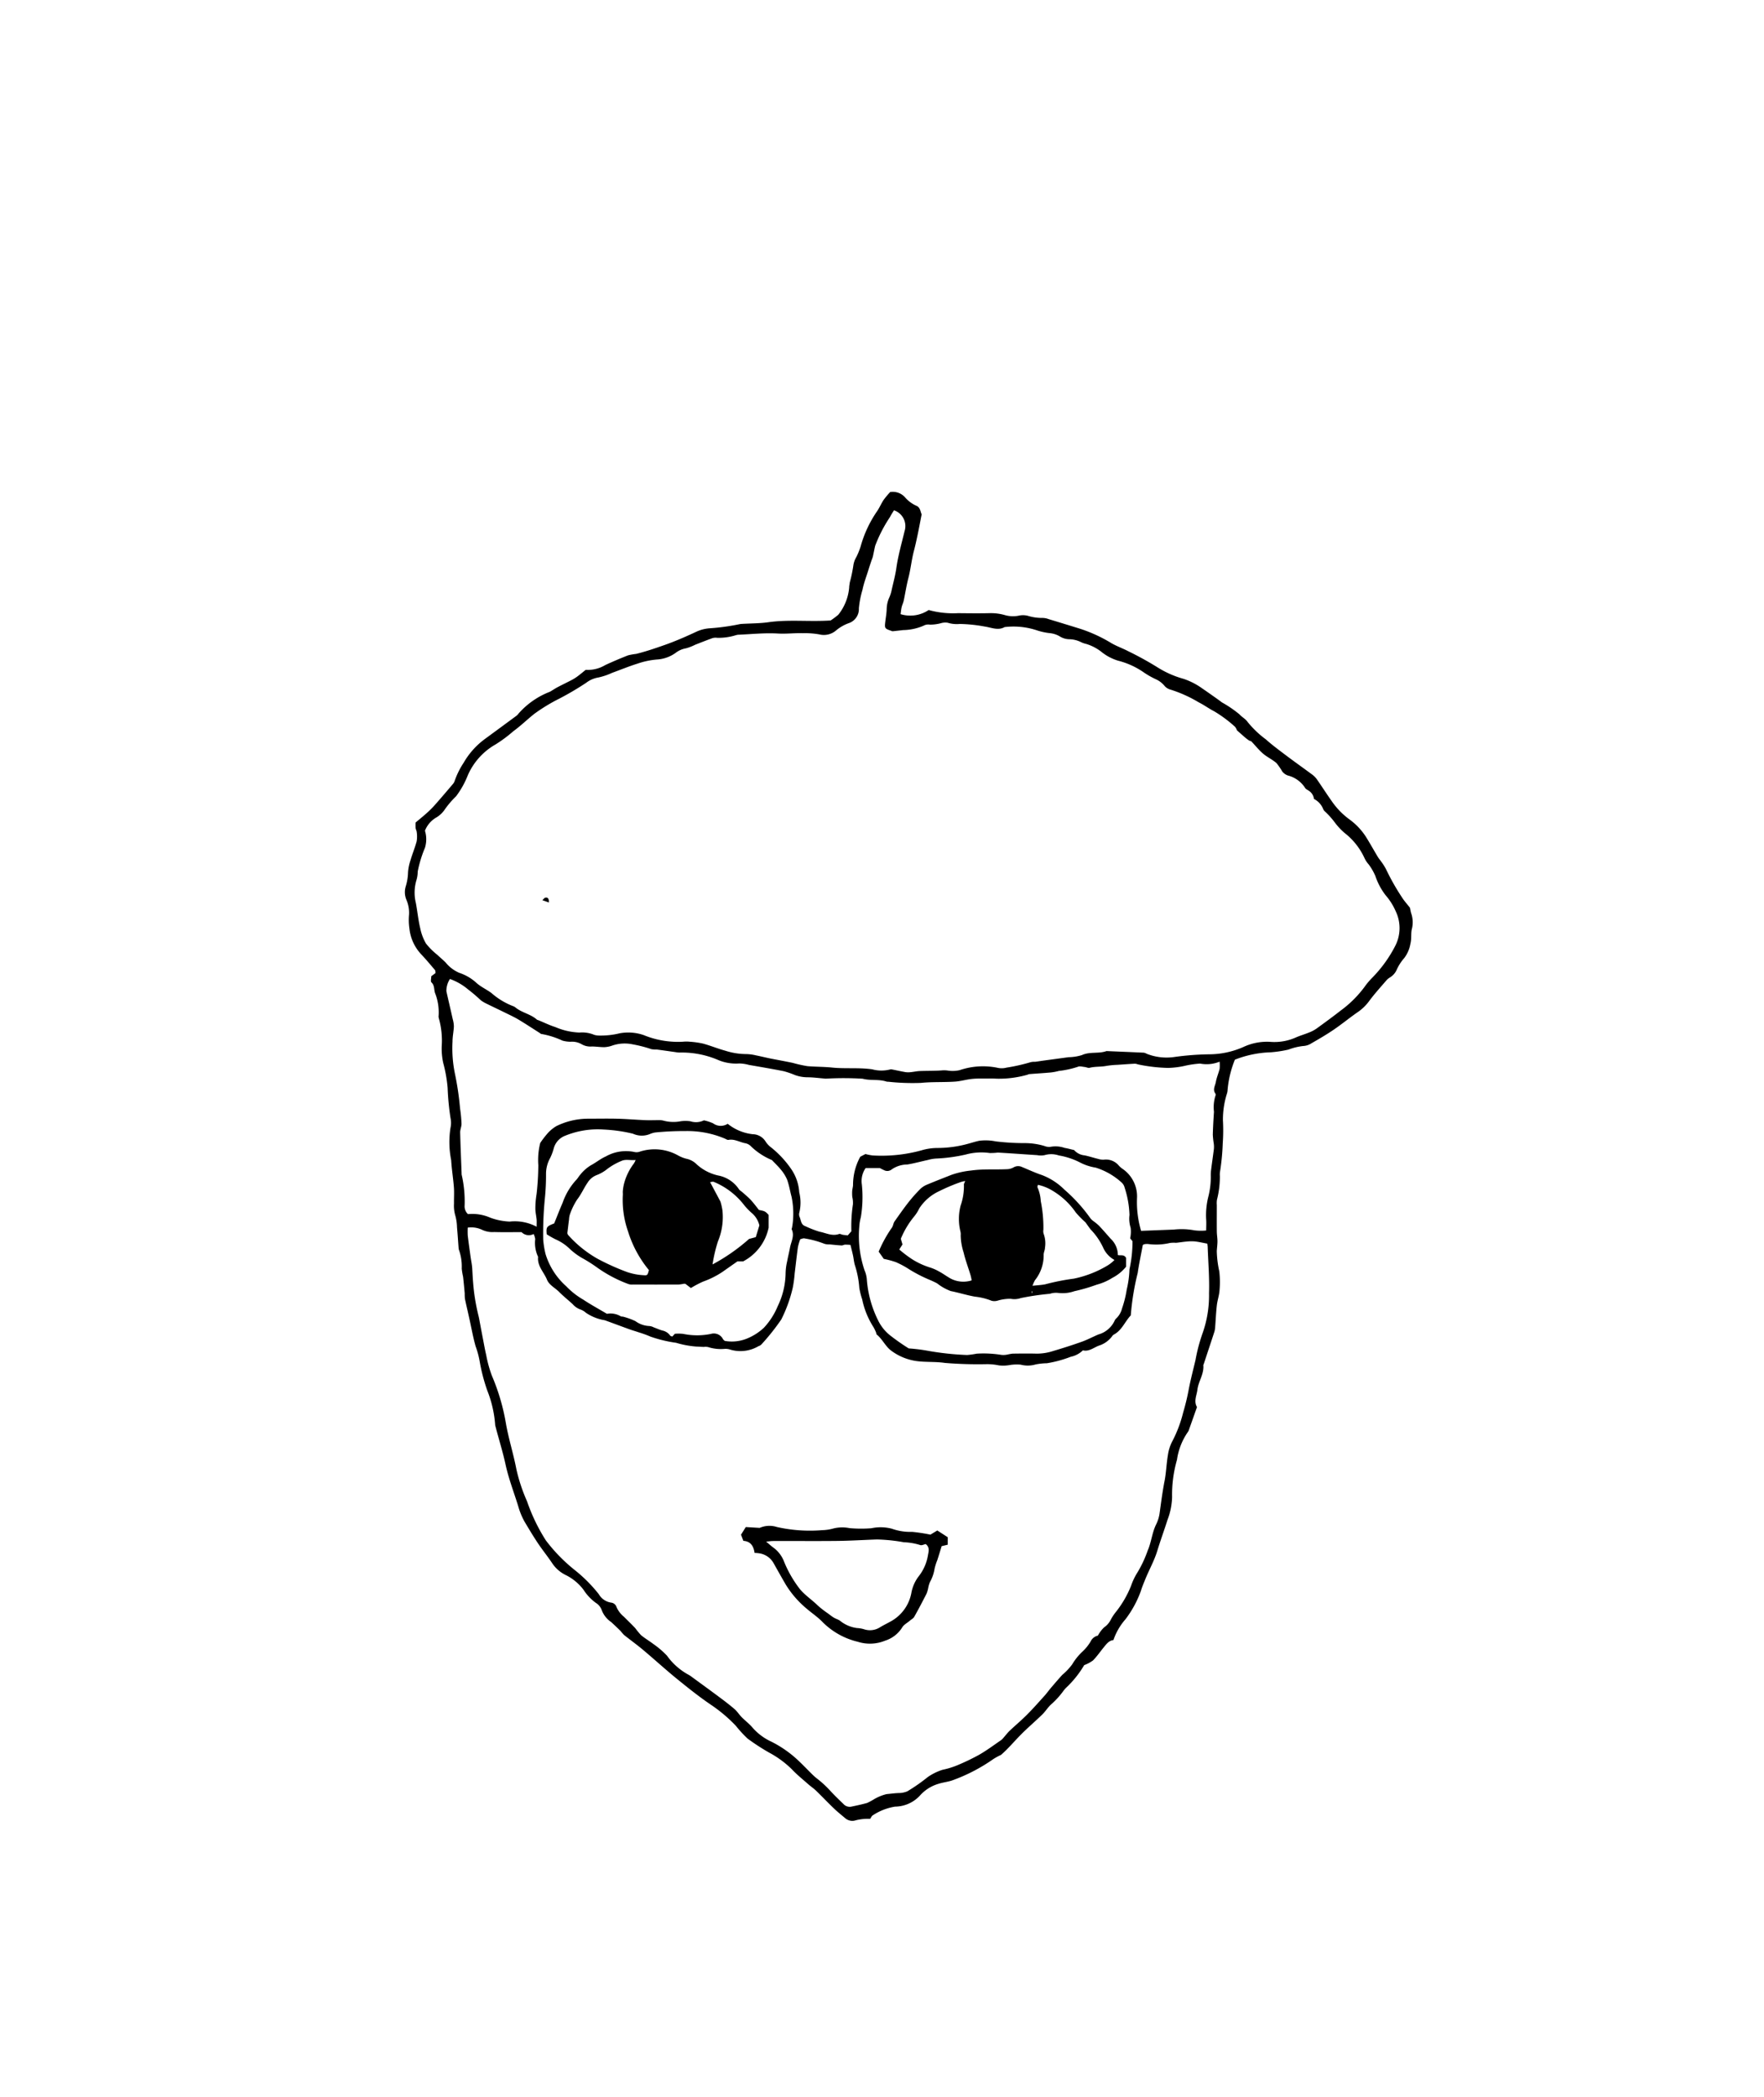 <svg xmlns="http://www.w3.org/2000/svg" xmlns:xlink="http://www.w3.org/1999/xlink" width="122" height="145" viewBox="0 0 122 145">
  <defs>
    <style>
      .cls-1 {
        fill: none;
      }

      .cls-2 {
        clip-path: url(#clip-path);
      }
    </style>
    <clipPath id="clip-path">
      <rect id="Rectangle_40" data-name="Rectangle 40" class="cls-1" width="69.717" height="91.9"/>
    </clipPath>
  </defs>
  <g id="Group_252" data-name="Group 252" transform="translate(-348 -418)">
    <g id="Group_66" data-name="Group 66" transform="translate(376 452)">
      <g id="Group_65" data-name="Group 65" class="cls-2">
        <path id="Path_81" data-name="Path 81" d="M1.822,33.5l.3-.224c-.01-.064,0-.152-.034-.2-.306-.363-.612-.728-.937-1.074a3.076,3.076,0,0,1-.837-1.814,4.075,4.075,0,0,1-.023-.968,2.278,2.278,0,0,0-.183-1.008,1.359,1.359,0,0,1-.05-.918A3.559,3.559,0,0,0,.22,26.32a3.356,3.356,0,0,1,.175-.857c.128-.432.3-.852.42-1.286a2.044,2.044,0,0,0,.009-.629c-.005-.1-.067-.2-.081-.3a3.074,3.074,0,0,1,0-.38c.228-.192.487-.4.733-.619a6.826,6.826,0,0,0,.567-.557c.431-.486.852-.981,1.272-1.476a.633.633,0,0,0,.13-.226,5.576,5.576,0,0,1,.622-1.255A5.329,5.329,0,0,1,5.526,17.1q1.078-.79,2.154-1.584a.773.773,0,0,0,.188-.186,5.53,5.53,0,0,1,2.158-1.5c.18-.1.352-.221.535-.318.335-.177.679-.339,1.014-.516a3.032,3.032,0,0,0,.394-.254c.183-.137.358-.284.536-.427a2.383,2.383,0,0,0,1.363-.337c.517-.239,1.042-.461,1.572-.669a4.528,4.528,0,0,1,.562-.1c.672-.166,1.324-.389,1.979-.62.774-.273,1.514-.6,2.254-.946a2.658,2.658,0,0,1,.8-.2,15.226,15.226,0,0,0,2.073-.279,1.085,1.085,0,0,1,.209-.028c.61-.037,1.227-.03,1.83-.116,1.408-.2,2.821-.023,4.3-.121a5.9,5.9,0,0,0,.528-.393,3.492,3.492,0,0,0,.755-1.89c0-.116.03-.231.042-.348a9.844,9.844,0,0,0,.254-1.223,1.562,1.562,0,0,1,.2-.532,5.161,5.161,0,0,0,.292-.718,8.092,8.092,0,0,1,1.166-2.484c.158-.244.274-.517.435-.758A6.273,6.273,0,0,1,33.565.02,1.13,1.13,0,0,1,34.6.393a2.235,2.235,0,0,0,.75.564c.3.106.3.406.393.607-.1.5-.187.978-.288,1.452-.076.357-.154.718-.246,1.065-.165.621-.222,1.259-.383,1.878-.135.518-.214,1.051-.326,1.576-.033.152-.107.295-.142.446s-.052.333-.073.481a2.287,2.287,0,0,0,1.943-.286,6.321,6.321,0,0,0,2.034.218c.725.007,1.451.017,2.176,0a3.536,3.536,0,0,1,1.089.141,2.025,2.025,0,0,0,.983.021,1.357,1.357,0,0,1,.563.017,3.388,3.388,0,0,0,1.032.151,1.2,1.2,0,0,1,.406.077q1.119.338,2.235.685a10.278,10.278,0,0,1,2.116.979c.375.218.793.362,1.179.565A22.3,22.3,0,0,1,52.1,12.168a6.759,6.759,0,0,0,1.762.769,4.844,4.844,0,0,1,1.288.662q.365.25.726.506c.213.15.428.3.633.458a7.958,7.958,0,0,1,1.208.822c.174.194.431.323.572.534a6.748,6.748,0,0,0,1.258,1.2c.445.4.926.752,1.4,1.111.586.441,1.186.865,1.774,1.3a1.491,1.491,0,0,1,.337.325c.351.5.68,1.019,1.034,1.518a5.24,5.24,0,0,0,1.234,1.278,4.5,4.5,0,0,1,1.213,1.318c.263.43.509.871.767,1.3.062.1.148.194.215.295a3.957,3.957,0,0,1,.335.525,16,16,0,0,0,1.136,2c.143.22.322.416.52.669.016.074.044.211.074.346a1.94,1.94,0,0,1,.075,1.065c-.1.339-.019.724-.117,1.089a2.249,2.249,0,0,1-.429.985,3.223,3.223,0,0,0-.509.786,1.155,1.155,0,0,1-.468.545,1.018,1.018,0,0,0-.245.2c-.4.464-.812.918-1.178,1.407a3.243,3.243,0,0,1-.771.768c-.573.391-1.109.838-1.683,1.229-.5.342-1.028.65-1.555.952a1.151,1.151,0,0,1-.582.191,4.107,4.107,0,0,0-1.011.247,8.2,8.2,0,0,1-1.231.187,7.335,7.335,0,0,0-2.476.511,7.181,7.181,0,0,0-.509,2.142,1,1,0,0,1-.04.2,6,6,0,0,0-.278,1.851,12.486,12.486,0,0,1-.013,1.591,16.109,16.109,0,0,1-.183,1.93,1.218,1.218,0,0,0-.016.317,6.4,6.4,0,0,1-.2,1.651,1.619,1.619,0,0,0-.011.37c0,.6-.005,1.2,0,1.805,0,.235.045.47.045.7s-.034.452-.047.679a7.17,7.17,0,0,0,.174,1.4,6.542,6.542,0,0,1,.015,1.32c-.024.342-.144.676-.184,1.018-.056.485-.075.974-.114,1.461a1.571,1.571,0,0,1-.052.36c-.244.757-.5,1.511-.746,2.266-.005.017-.026.032-.024.046.062.618-.338,1.128-.407,1.7-.048.4-.271.811-.031,1.21-.185.523-.363,1.029-.543,1.533a.588.588,0,0,1-.087.19,4.459,4.459,0,0,0-.754,1.923,8.747,8.747,0,0,0-.338,2.586,4.75,4.75,0,0,1-.319,1.572c-.224.71-.483,1.409-.7,2.121-.207.688-.563,1.309-.83,1.969-.11.272-.224.536-.31.821a7.3,7.3,0,0,1-1.068,1.96,4.25,4.25,0,0,0-.83,1.435c-.321.035-.493.288-.681.516-.245.3-.463.62-.732.892a2.471,2.471,0,0,1-.608.324,7.05,7.05,0,0,1-1.266,1.578,2.213,2.213,0,0,0-.2.242,5.665,5.665,0,0,1-.768.849c-.253.207-.425.51-.662.741-.491.48-1.017.924-1.5,1.413-.455.462-.872.963-1.357,1.383a4.381,4.381,0,0,0-.532.29,12.022,12.022,0,0,1-2.765,1.446c-.335.131-.709.158-1.052.272a2.729,2.729,0,0,0-1.264.811,2.378,2.378,0,0,1-1.717.759,3.92,3.92,0,0,0-1.537.6c-.082.046-.124.162-.184.244a3.522,3.522,0,0,0-.99.1.749.749,0,0,1-.745-.153c-.256-.215-.518-.424-.759-.655-.421-.4-.823-.828-1.243-1.234-.176-.17-.384-.307-.567-.47-.381-.337-.78-.658-1.126-1.028a6.862,6.862,0,0,0-1.556-1.139,15.038,15.038,0,0,1-1.495-.972,8.341,8.341,0,0,1-.813-.888,10.422,10.422,0,0,0-1.72-1.449c-.822-.557-1.6-1.181-2.372-1.808-.788-.642-1.538-1.329-2.317-1.983-.428-.359-.884-.686-1.322-1.035a3.582,3.582,0,0,1-.238-.275c-.211-.208-.427-.411-.644-.613a1.729,1.729,0,0,1-.647-.8.977.977,0,0,0-.414-.527,3.372,3.372,0,0,1-.855-.906,3.464,3.464,0,0,0-1.189-1,2.384,2.384,0,0,1-1-.871c-.321-.474-.683-.921-1-1.4s-.594-.944-.88-1.422a4.9,4.9,0,0,1-.448-1.087c-.295-.957-.662-1.894-.874-2.874-.2-.916-.484-1.807-.716-2.712a.174.174,0,0,1-.006-.053A8.016,8.016,0,0,0,5.7,62.138a12.35,12.35,0,0,1-.515-1.957,6.065,6.065,0,0,0-.291-1.1c-.179-.631-.292-1.28-.435-1.921-.1-.457-.21-.911-.305-1.369a3.294,3.294,0,0,1-.014-.37c-.034-.384-.069-.767-.113-1.15a4.3,4.3,0,0,1-.092-.56,3.483,3.483,0,0,0-.19-1.288.376.376,0,0,1-.025-.1c-.037-.488-.068-.977-.112-1.464a3.3,3.3,0,0,0-.121-.824,2.431,2.431,0,0,1-.088-.831c-.007-.372.021-.745-.007-1.114-.048-.626-.152-1.248-.188-1.875a6.38,6.38,0,0,1-.046-2.245,1.555,1.555,0,0,0,0-.668,18.457,18.457,0,0,1-.2-2.089,9.833,9.833,0,0,0-.308-1.738,4.628,4.628,0,0,1-.1-1.15,5.687,5.687,0,0,0-.2-1.924.507.507,0,0,1-.012-.21,3.652,3.652,0,0,0-.252-1.54c-.079-.241-.023-.523-.248-.732-.069-.064-.011-.266-.011-.42M1.39,23.432a2.009,2.009,0,0,1,0,1.185,8.228,8.228,0,0,0-.5,1.64,2.12,2.12,0,0,1-.08.567,3,3,0,0,0-.05,1.6c.109.579.164,1.169.3,1.741a3.492,3.492,0,0,0,.4,1.068,4.7,4.7,0,0,0,.785.783c.19.181.394.348.579.534a2.461,2.461,0,0,0,.939.711,3.281,3.281,0,0,1,1.2.706c.308.276.707.448,1.037.7a4.976,4.976,0,0,0,1.469.891.582.582,0,0,1,.184.1c.447.366,1.053.452,1.485.843.024.021.065.023.1.036.387.159.766.346,1.164.472a4.667,4.667,0,0,0,1.668.381,2.16,2.16,0,0,1,1.029.159,1.21,1.21,0,0,0,.361.049,5.483,5.483,0,0,0,1.4-.157,3.277,3.277,0,0,1,1.654.123,6.242,6.242,0,0,0,2.714.46,2.419,2.419,0,0,1,.477,0,5.852,5.852,0,0,1,.927.132c.517.142,1.016.349,1.533.49a4.808,4.808,0,0,0,1.439.232,3.089,3.089,0,0,1,.676.089c.341.066.678.153,1.019.221.511.1,1.024.192,1.534.3a8.889,8.889,0,0,0,1.013.226c.577.048,1.156.038,1.736.1.907.088,1.826-.014,2.739.118a2.432,2.432,0,0,0,1.23.012.309.309,0,0,1,.158,0c.307.06.612.13.921.183a1.393,1.393,0,0,0,.366,0c.207-.02.412-.068.62-.076.494-.019.99-.006,1.482-.041a2.025,2.025,0,0,1,.4,0,2.16,2.16,0,0,0,.883-.023,5.006,5.006,0,0,1,2.589-.165,1.282,1.282,0,0,0,.631-.005,12.714,12.714,0,0,0,1.674-.377,1.077,1.077,0,0,1,.313-.028c.206-.026.412-.06.618-.088l1.7-.23a3.309,3.309,0,0,0,.921-.146c.55-.254,1.151-.077,1.7-.278.86.037,1.72.071,2.58.112a.61.61,0,0,1,.194.073,3.729,3.729,0,0,0,1.908.226,19.261,19.261,0,0,1,2.4-.187,5.9,5.9,0,0,0,2.373-.5,3.861,3.861,0,0,1,1.88-.361,3.632,3.632,0,0,0,1.793-.318c.3-.127.621-.22.925-.346a2.455,2.455,0,0,0,.5-.273c.549-.4,1.1-.8,1.63-1.216a7.746,7.746,0,0,0,1.646-1.624,5.016,5.016,0,0,1,.535-.642,8.96,8.96,0,0,0,1.618-2.242A2.686,2.686,0,0,0,68.527,29a4.281,4.281,0,0,0-.694-1.1,4.49,4.49,0,0,1-.71-1.332,3.939,3.939,0,0,0-.466-.806,1.743,1.743,0,0,1-.288-.436,4.656,4.656,0,0,0-1.38-1.739,4.533,4.533,0,0,1-.672-.721,5.524,5.524,0,0,0-.7-.777.438.438,0,0,1-.094-.127,1.344,1.344,0,0,0-.647-.723.786.786,0,0,0-.364-.571c-.085-.062-.2-.107-.248-.19a1.993,1.993,0,0,0-1.2-.862.864.864,0,0,1-.375-.266,4.6,4.6,0,0,0-.406-.591c-.287-.249-.647-.412-.936-.66s-.532-.559-.8-.837c-.033-.034-.1-.03-.145-.057a2.3,2.3,0,0,1-.252-.184c-.187-.158-.368-.322-.605-.53a.633.633,0,0,0-.14-.251,8.88,8.88,0,0,0-1.427-1.059c-.373-.19-.7-.438-1.075-.623a9.008,9.008,0,0,0-1.946-.877.811.811,0,0,1-.43-.277,1.663,1.663,0,0,0-.582-.438,5.83,5.83,0,0,1-.824-.466,5.471,5.471,0,0,0-1.793-.821,3.406,3.406,0,0,1-1.1-.568,3.228,3.228,0,0,0-1.1-.588,1.677,1.677,0,0,1-.345-.117,1.891,1.891,0,0,0-.86-.21,1.27,1.27,0,0,1-.589-.173,1.7,1.7,0,0,0-.727-.248,4.312,4.312,0,0,1-.912-.2,5.129,5.129,0,0,0-2.212-.219c-.466.26-.936.023-1.385-.038a10.287,10.287,0,0,0-1.72-.178,2.132,2.132,0,0,1-.834-.084,1.064,1.064,0,0,0-.465.031,2.957,2.957,0,0,1-.765.1.679.679,0,0,0-.447.077,3.715,3.715,0,0,1-1.413.3c-.222.029-.446.051-.728.082-.036-.013-.134-.046-.231-.082-.284-.106-.314-.161-.277-.5s.1-.658.107-.989a2.025,2.025,0,0,1,.176-.758,2.438,2.438,0,0,0,.149-.438c.116-.541.267-1.071.346-1.626.122-.854.364-1.691.566-2.533a1.15,1.15,0,0,0-.731-1.437,5.519,5.519,0,0,0-.29.482,9.762,9.762,0,0,0-1.016,1.978c-.053.236-.1.474-.15.71-.023.1-.064.2-.1.293-.076.231-.153.46-.225.692-.139.446-.309.886-.4,1.341a6.52,6.52,0,0,0-.249,1.28,1.028,1.028,0,0,1-.684,1.02,2.886,2.886,0,0,0-.9.515,1.291,1.291,0,0,1-1.142.27,5.543,5.543,0,0,0-1.152-.085c-.577-.019-1.147.057-1.731.022-.909-.054-1.827.047-2.741.085a.76.76,0,0,0-.155.03,4.033,4.033,0,0,1-1.292.182.809.809,0,0,0-.315.017c-.41.147-.814.308-1.219.466a3.19,3.19,0,0,1-.631.244,1.615,1.615,0,0,0-.706.31,2.462,2.462,0,0,1-1.313.464,5.488,5.488,0,0,0-1.32.281c-.6.187-1.178.426-1.766.64a4.649,4.649,0,0,1-.936.318,1.883,1.883,0,0,0-.853.367,20.328,20.328,0,0,1-1.847,1.09,12.259,12.259,0,0,0-1.743,1.058c-.491.391-.944.835-1.456,1.206a9.4,9.4,0,0,1-1.227.911A4.548,4.548,0,0,0,4.355,19.6a6.087,6.087,0,0,1-.808,1.449,6.47,6.47,0,0,0-.757.876,1.854,1.854,0,0,1-.639.61,1.809,1.809,0,0,0-.76.9M4.349,50.886a4.97,4.97,0,0,0,0,.531c.057.484.127.967.193,1.451.038.276.1.551.117.828.024.437.047.872.091,1.309A13.97,13.97,0,0,0,5.1,57c.042.168.068.34.1.51.061.322.121.645.184.967.08.408.149.818.245,1.222a8.491,8.491,0,0,0,.384,1.4,14.565,14.565,0,0,1,.972,3.286c.185,1.079.522,2.118.727,3.189A11.752,11.752,0,0,0,8.451,69.8a12.638,12.638,0,0,0,1.3,2.7,11.449,11.449,0,0,0,1.974,2.032,10.188,10.188,0,0,1,1.691,1.692,1.177,1.177,0,0,0,.84.578.447.447,0,0,1,.387.318,1.771,1.771,0,0,0,.509.66c.261.264.53.519.783.789a5.381,5.381,0,0,0,.4.485c.267.222.574.4.848.609a6.017,6.017,0,0,1,.946.809,4.433,4.433,0,0,0,1.433,1.288,1.715,1.715,0,0,1,.267.168c.649.474,1.3.946,1.944,1.427.351.262.7.527,1.033.814.183.159.314.377.486.551.245.249.532.462.755.728a3.893,3.893,0,0,0,1.3.969,7.787,7.787,0,0,1,1.963,1.4c.291.278.568.57.855.851a3.879,3.879,0,0,0,.357.314,7.147,7.147,0,0,1,.918.851c.285.31.588.6.893.894a.582.582,0,0,0,.527.187c.373-.078.746-.157,1.113-.26a4.418,4.418,0,0,0,.41-.216,3.233,3.233,0,0,1,.93-.394c.3-.025.592-.072.889-.076a1.507,1.507,0,0,0,.556-.121,12.419,12.419,0,0,0,1.411-.986,3.872,3.872,0,0,1,1.02-.5,5.651,5.651,0,0,0,.946-.282,15.107,15.107,0,0,0,1.588-.758c.523-.3,1.01-.665,1.509-1.006a1.077,1.077,0,0,0,.183-.184c.141-.158.268-.329.42-.474.4-.375.815-.725,1.2-1.111.42-.421.814-.869,1.213-1.311.151-.168.281-.355.428-.527.261-.306.521-.612.792-.908a4.234,4.234,0,0,0,.687-.729,4.043,4.043,0,0,1,.72-.892,3.1,3.1,0,0,0,.556-.693.725.725,0,0,1,.5-.4,2.215,2.215,0,0,1,.435-.575,1.382,1.382,0,0,0,.467-.548,3.45,3.45,0,0,1,.316-.48,7.212,7.212,0,0,0,1.076-1.84,4.373,4.373,0,0,1,.451-.94,7.985,7.985,0,0,0,.7-1.5c.257-.585.3-1.244.593-1.825a2.559,2.559,0,0,0,.237-.8c.1-.727.193-1.452.334-2.173.117-.6.132-1.211.235-1.81a2.9,2.9,0,0,1,.32-.979,8.812,8.812,0,0,0,.73-1.943,15.948,15.948,0,0,0,.4-1.669c.13-.66.3-1.313.456-1.968a11.834,11.834,0,0,1,.47-1.8,7.814,7.814,0,0,0,.466-2.823c.035-1.053-.054-2.11-.091-3.166,0-.1-.021-.2-.027-.262-.315-.058-.585-.123-.859-.154a3.035,3.035,0,0,0-.581.01c-.243.02-.483.064-.725.086a2.017,2.017,0,0,0-.423.011,4.154,4.154,0,0,1-1.515.071c-.16-.006-.31.006-.363.085-.127.692-.26,1.3-.349,1.92a17.8,17.8,0,0,0-.478,2.93c-.412.436-.616,1.038-1.177,1.33a.328.328,0,0,0-.112.112,1.816,1.816,0,0,1-.922.652c-.365.142-.69.426-1.1.324a1.7,1.7,0,0,1-.841.444,8.045,8.045,0,0,1-1.652.448,4.363,4.363,0,0,0-.778.083,1.912,1.912,0,0,1-1.029.015,3.111,3.111,0,0,0-.729.021,2.6,2.6,0,0,1-.781.029,3.99,3.99,0,0,0-.888-.083,27.729,27.729,0,0,1-2.85-.088c-.6-.091-1.224-.047-1.838-.113a3.807,3.807,0,0,1-1.872-.734c-.4-.294-.605-.794-1-1.114-.034-.027-.029-.1-.05-.146a2.744,2.744,0,0,0-.18-.373,5.658,5.658,0,0,1-.777-1.913,4.989,4.989,0,0,1-.2-.8,6.588,6.588,0,0,0-.309-1.578c-.063-.215-.08-.442-.127-.663s-.112-.465-.175-.725a3.659,3.659,0,0,0-.37-.017c-.083,0-.165.059-.245.055-.279-.016-.557-.048-.835-.074a1,1,0,0,1-.36-.043,6.5,6.5,0,0,0-1.354-.368c-.1-.029-.224.038-.312.056a4.114,4.114,0,0,0-.159.547c-.083.6-.149,1.211-.223,1.816a8.722,8.722,0,0,1-.132.985,9.819,9.819,0,0,1-.791,2.193,15.36,15.36,0,0,1-1.361,1.713.473.473,0,0,1-.217.138,2.47,2.47,0,0,1-1.989.228.985.985,0,0,0-.362-.04,2.892,2.892,0,0,1-1.141-.127.9.9,0,0,0-.3-.008c-.175-.007-.35-.02-.526-.026a6.556,6.556,0,0,1-1.38-.26,8.979,8.979,0,0,1-1.768-.426,8.1,8.1,0,0,0-.825-.3c-.213-.073-.429-.133-.641-.21-.554-.2-1.106-.408-1.661-.609-.081-.029-.171-.031-.254-.055a3.253,3.253,0,0,1-1.092-.477,1.11,1.11,0,0,0-.352-.216,1.283,1.283,0,0,1-.561-.377c-.309-.287-.645-.548-.94-.849-.279-.284-.686-.468-.839-.846-.212-.522-.684-.947-.613-1.578a2.242,2.242,0,0,1-.2-1.23,1.25,1.25,0,0,0-.109-.349.707.707,0,0,1-.837-.13c-.65,0-1.269.013-1.888-.006a1.679,1.679,0,0,1-.814-.142,1.76,1.76,0,0,0-1.018-.164m51.988-11.47A2.355,2.355,0,0,1,55,39.535a6.977,6.977,0,0,0-.987.139,5.829,5.829,0,0,1-1.241.161,11.2,11.2,0,0,1-2.079-.246.7.7,0,0,0-.2-.046c-.4.021-.806.052-1.209.078a6.086,6.086,0,0,0-.779.077c-.372.072-.765.031-1.144.128-.106.027-.235-.045-.354-.056-.154-.016-.338-.073-.461-.013a6.474,6.474,0,0,1-1.322.288,3.466,3.466,0,0,1-.562.106c-.486.044-.974.072-1.461.111-.067.005-.131.048-.2.061a7.206,7.206,0,0,1-2.074.257,5.657,5.657,0,0,0-.636-.009c-.354,0-.709-.012-1.059.024-.4.04-.785.16-1.181.187-.787.054-1.575.008-2.368.089a15.445,15.445,0,0,1-2.259-.082.405.405,0,0,1-.106-.007c-.538-.182-1.114-.053-1.656-.2a21.431,21.431,0,0,0-2.467-.009.706.706,0,0,1-.211-.007c-.377-.03-.753-.083-1.129-.083a2.6,2.6,0,0,1-.871-.153,5.924,5.924,0,0,0-.783-.269c-.8-.16-1.6-.293-2.408-.434a2.645,2.645,0,0,0-.664-.1,3.181,3.181,0,0,1-1.538-.273,6.4,6.4,0,0,0-2.614-.481,1.8,1.8,0,0,1-.259-.03c-.432-.06-.863-.123-1.295-.18a2.036,2.036,0,0,1-.368-.023,8.913,8.913,0,0,0-1.3-.335,2.667,2.667,0,0,0-1.388.077,1.843,1.843,0,0,1-.553.117c-.3.007-.6-.049-.9-.044a1.208,1.208,0,0,1-.7-.165,1.318,1.318,0,0,0-.755-.164,2.128,2.128,0,0,1-.562-.079,5.7,5.7,0,0,0-1.434-.455c-.06,0-.119-.064-.177-.1-.482-.305-.958-.62-1.448-.912-.3-.177-.617-.322-.93-.476-.423-.208-.851-.408-1.274-.618a2.043,2.043,0,0,1-.391-.237,11.02,11.02,0,0,0-.878-.747,4.032,4.032,0,0,0-1.246-.715,1.509,1.509,0,0,0-.247.847c.144.641.295,1.281.438,1.922a2.025,2.025,0,0,1,.08.512c-.015.35-.094.7-.093,1.046a8.633,8.633,0,0,0,.162,2.2,20.3,20.3,0,0,1,.36,2.429,9.756,9.756,0,0,1,.1,1.044c.005.206-.1.414-.093.62.022.948.066,1.9.1,2.842a.285.285,0,0,0,0,.053,8.233,8.233,0,0,1,.208,2.141.741.741,0,0,0,.229.6,3.121,3.121,0,0,1,1.562.254,4.416,4.416,0,0,0,1.321.262,3.215,3.215,0,0,1,1.868.357c0-.215.01-.353,0-.488-.023-.243-.08-.483-.088-.725a5.952,5.952,0,0,1,.084-1.041,19,19,0,0,0,.121-2,4.872,4.872,0,0,1,.131-1.536,6.079,6.079,0,0,1,.453-.6,2.541,2.541,0,0,1,.674-.573,4.989,4.989,0,0,1,2.116-.507c.672,0,1.344-.014,2.016,0s1.334.074,2,.1c.3.013.6,0,.9,0a1.238,1.238,0,0,1,.365.034,2.654,2.654,0,0,0,1.2.041,2.34,2.34,0,0,1,.67.005,1.245,1.245,0,0,0,.927-.066,3.162,3.162,0,0,1,.635.206.888.888,0,0,0,1.01.032,3.329,3.329,0,0,0,1.739.721,1.064,1.064,0,0,1,.878.5,1.591,1.591,0,0,0,.39.417,6.928,6.928,0,0,1,1.385,1.49,3.179,3.179,0,0,1,.555,1.608,2.957,2.957,0,0,1,.008,1.4.459.459,0,0,0,.022.312c.1.231.08.527.4.635a7.321,7.321,0,0,0,.967.377c.446.083.88.332,1.362.158.067-.024.164.041.249.055.117.019.235.029.349.043l.25-.287a10.06,10.06,0,0,1,.108-1.857,1.738,1.738,0,0,0-.045-.515,2.832,2.832,0,0,1-.007-.4c.009-.137.05-.273.059-.41a4.061,4.061,0,0,1,.5-1.969l.36-.188a3.373,3.373,0,0,0,.5.1,10.423,10.423,0,0,0,3.377-.355,3.881,3.881,0,0,1,1.08-.162,8.023,8.023,0,0,0,2.167-.3c.25-.067.5-.15.751-.2a3.54,3.54,0,0,1,1.138.044,16.339,16.339,0,0,0,2.032.119,4.742,4.742,0,0,1,1.337.2.826.826,0,0,0,.456.05,1.914,1.914,0,0,1,.93.08c.2.031.4.09.661.15a1.1,1.1,0,0,0,.729.368c.306.063.6.162.907.237a1.318,1.318,0,0,0,.4.063,1.154,1.154,0,0,1,1.031.377,1.413,1.413,0,0,0,.275.248,2.306,2.306,0,0,1,1.009,2.026,6.962,6.962,0,0,0,.282,2.267c.744-.029,1.5-.059,2.259-.087a4.814,4.814,0,0,1,1.419.05,3.528,3.528,0,0,0,.823.011c0-.266.017-.511,0-.753a5.185,5.185,0,0,1,.157-1.612,5.733,5.733,0,0,0,.165-1.344,3.385,3.385,0,0,1,.012-.424c.062-.5.136-1,.2-1.5a1.739,1.739,0,0,0-.008-.37,5.46,5.46,0,0,1-.067-.622c.013-.528.045-1.055.08-1.582a2.62,2.62,0,0,1,.1-1.1.18.18,0,0,0,0-.155c-.206-.278-.015-.545.031-.807.053-.3.181-.6.26-.9a2.651,2.651,0,0,0,0-.495M50.163,51.61a2.078,2.078,0,0,0,.033-.724,2.066,2.066,0,0,1-.08-.883,6.71,6.71,0,0,0-.335-1.889.683.683,0,0,0-.207-.353,4.755,4.755,0,0,0-1.8-1.033,3.51,3.51,0,0,1-1.033-.332,5.063,5.063,0,0,0-1.514-.51,1.618,1.618,0,0,0-.98-.021,1.392,1.392,0,0,1-.524,0c-.9-.058-1.809-.124-2.714-.177a3.853,3.853,0,0,1-.56.03,4.087,4.087,0,0,0-1.662.107,11.35,11.35,0,0,1-2.063.277,2.76,2.76,0,0,0-.558.1c-.473.1-.942.235-1.419.311a1.906,1.906,0,0,0-1.073.338.485.485,0,0,1-.547.046c-.111-.049-.218-.108-.28-.14H31.87a1.574,1.574,0,0,0-.263,1.148,8.545,8.545,0,0,1-.071,2.254,3.277,3.277,0,0,0-.108.668,7.4,7.4,0,0,0,.364,3,1.942,1.942,0,0,1,.156.6,7.613,7.613,0,0,0,.795,2.888,2.988,2.988,0,0,0,.774.977,14.733,14.733,0,0,0,1.331.936,12.185,12.185,0,0,1,1.392.177,19.761,19.761,0,0,0,2.647.279,6.051,6.051,0,0,0,.665-.093,7.757,7.757,0,0,1,1.709.085,1.339,1.339,0,0,0,.417-.024,3.469,3.469,0,0,1,.359-.063c.548-.007,1.1-.014,1.643,0a3.605,3.605,0,0,0,1.13-.173c.679-.2,1.356-.416,2.023-.654.39-.14.758-.341,1.14-.5a1.756,1.756,0,0,0,1.117-.954.46.46,0,0,1,.127-.168,1.434,1.434,0,0,0,.384-.677,7.314,7.314,0,0,0,.325-1.307,6.961,6.961,0,0,0,.187-1.339.382.382,0,0,1,.012-.1,9.062,9.062,0,0,0,.2-1.9l-.161-.2M13.968,56.838a1.392,1.392,0,0,1,.954.164c.051.036.138.017.2.039a4.925,4.925,0,0,1,.822.3,1.751,1.751,0,0,0,.975.34.817.817,0,0,1,.3.094c.2.072.388.159.588.216a.876.876,0,0,1,.547.354c.023.035.091.042.142.064l.177-.192a3.024,3.024,0,0,1,.578.006,4.69,4.69,0,0,0,1.924,0,.707.707,0,0,1,.829.367.623.623,0,0,0,.12.118,2.774,2.774,0,0,0,1.629-.2,3.79,3.79,0,0,0,1.084-.714,4.97,4.97,0,0,0,.953-1.49,5.388,5.388,0,0,0,.543-2.267,3.949,3.949,0,0,1,.106-.825c.059-.322.141-.64.2-.962.08-.414.326-.815.114-1.258-.012-.025.017-.066.021-.1a4.349,4.349,0,0,0,.074-.567,5.719,5.719,0,0,0-.1-1.569c-.108-.4-.173-.818-.315-1.207a2.741,2.741,0,0,0-.444-.7c-.159-.2-.356-.381-.6-.641a4.7,4.7,0,0,1-1.43-.93.741.741,0,0,0-.4-.233c-.393-.067-.749-.312-1.173-.234-.074.014-.166-.046-.243-.084A6.676,6.676,0,0,0,19.4,44.2a20.373,20.373,0,0,0-2.1.1,1.721,1.721,0,0,0-.3.084,1.473,1.473,0,0,1-1.223,0,10.639,10.639,0,0,0-2.014-.288,5.959,5.959,0,0,0-2.667.424,1.3,1.3,0,0,0-.794.86,3.774,3.774,0,0,1-.249.678,2.235,2.235,0,0,0-.289,1.1,16.082,16.082,0,0,1-.078,1.679,24.69,24.69,0,0,0-.119,2.844,6.138,6.138,0,0,0,.165,1.026,4.876,4.876,0,0,0,1.419,2.215,5.332,5.332,0,0,0,1.194.938c.508.338,1.047.63,1.628.975M9.708,28.066c-.056.012-.1.082-.2.171l.454.16c.006-.278-.077-.369-.254-.331M36.345,72.106l.479-.29.723.466V72.8l-.421.1c-.106.343-.2.655-.3.965a3.8,3.8,0,0,0-.189.589,2.739,2.739,0,0,1-.32.926,1.911,1.911,0,0,0-.117.394,2.154,2.154,0,0,1-.114.4c-.275.541-.557,1.08-.855,1.609-.064.114-.206.184-.311.274-.182.157-.426.28-.533.478a2.161,2.161,0,0,1-1.173.9,2.768,2.768,0,0,1-1.891.075A5.107,5.107,0,0,1,28.9,78.158c-.334-.352-.751-.625-1.121-.945a6.766,6.766,0,0,1-1.442-1.667c-.291-.5-.571-1-.852-1.5a1.361,1.361,0,0,0-.96-.649,2.665,2.665,0,0,0-.337-.03c-.069-.456-.257-.8-.777-.834l-.162-.426.331-.527.96.057a1.676,1.676,0,0,1,1.187-.062,10.393,10.393,0,0,0,3.133.22,3.219,3.219,0,0,0,.823-.129,2.607,2.607,0,0,1,1.081-.011,9.144,9.144,0,0,0,1.5.007,3.062,3.062,0,0,1,1.424.034,3.747,3.747,0,0,0,1.4.215,12.2,12.2,0,0,1,1.26.193m-.324.651c-.122.025-.28.111-.385.068a4.227,4.227,0,0,0-1.127-.193,11.893,11.893,0,0,0-1.865-.192c-.909.031-1.818.089-2.728.1-1.485.017-2.971,0-4.456.007-.129,0-.259.022-.476.041.213.177.35.307.5.413a2.153,2.153,0,0,1,.711.9A8.019,8.019,0,0,0,27.33,75.88c.369.435.831.733,1.225,1.121a6.771,6.771,0,0,0,.7.545c.138.1.275.214.422.3.132.08.289.12.414.207a2.333,2.333,0,0,0,1.171.508,2.2,2.2,0,0,1,.464.074,1.292,1.292,0,0,0,1.107-.108c.266-.164.552-.3.823-.452a2.84,2.84,0,0,0,1.374-1.936,2.661,2.661,0,0,1,.493-1.135,3.19,3.19,0,0,0,.659-1.5c.046-.232.133-.533-.161-.747M49.3,52.77c.211.059.437-.061.579.2v.61a2.952,2.952,0,0,1-.945.769,3.891,3.891,0,0,1-1.086.473,11.884,11.884,0,0,1-1.544.45,2.486,2.486,0,0,1-1.124.119,1.314,1.314,0,0,0-.567.061,17.948,17.948,0,0,0-2.011.295,1.355,1.355,0,0,1-.7.051,3,3,0,0,0-.918.131.772.772,0,0,1-.4.007,4.278,4.278,0,0,0-1.155-.286c-.563-.1-1.111-.275-1.672-.386a3.48,3.48,0,0,1-.945-.533c-.166-.089-.338-.167-.511-.242a9.793,9.793,0,0,1-1.426-.733,6.237,6.237,0,0,0-.914-.492,6.347,6.347,0,0,0-.837-.226l-.354-.5a8.867,8.867,0,0,1,.868-1.593.774.774,0,0,0,.122-.223,1.356,1.356,0,0,1,.087-.244c.322-.454.639-.912.982-1.35a10.741,10.741,0,0,1,.841-.944,1.494,1.494,0,0,1,.481-.294c.546-.23,1.1-.442,1.65-.661a5.884,5.884,0,0,1,1.367-.3c.828-.119,1.652-.053,2.476-.092a.991.991,0,0,0,.447-.12.623.623,0,0,1,.6-.027c.449.183.89.392,1.349.545a4.4,4.4,0,0,1,1.569,1.01,11.1,11.1,0,0,1,1.808,1.991,1.1,1.1,0,0,0,.232.211,3.8,3.8,0,0,1,.362.3c.273.292.535.593.8.895a1.541,1.541,0,0,1,.5,1.128m-.235.343a2,2,0,0,1-.312-.217,1.866,1.866,0,0,1-.436-.565,4.57,4.57,0,0,0-.907-1.336c-.132-.177-.258-.357-.35-.484a7.056,7.056,0,0,1-.663-.674,5.183,5.183,0,0,0-1.714-1.571,3.143,3.143,0,0,0-.914-.348c-.012.077-.043.14-.025.175a2.737,2.737,0,0,1,.226.953,9.273,9.273,0,0,1,.181,1.971.61.61,0,0,0,.026.313,1.905,1.905,0,0,1,.083.935c0,.168-.1.342-.091.507a2.735,2.735,0,0,1-.6,1.74,2.649,2.649,0,0,0-.172.386c.331-.037.606-.048.874-.1a15.524,15.524,0,0,1,1.984-.393,7.421,7.421,0,0,0,2.349-.919,2.458,2.458,0,0,0,.464-.374m-10.33-5.457a2.287,2.287,0,0,0-.283.065,12.973,12.973,0,0,0-1.52.641,3.265,3.265,0,0,0-1.367,1.186,2.748,2.748,0,0,1-.362.569,5.946,5.946,0,0,0-.858,1.4c-.024.046-.041.094-.057.132l.115.393-.224.348a8.808,8.808,0,0,0,.854.65,5.188,5.188,0,0,0,1.223.579,3.21,3.21,0,0,1,.659.282c.275.145.527.332.8.489a1.886,1.886,0,0,0,1.476.134c-.026-.115-.045-.234-.079-.349-.157-.53-.358-1.044-.483-1.586a4.027,4.027,0,0,1-.2-1.174.874.874,0,0,0-.016-.262,3.662,3.662,0,0,1,.015-1.812,4.012,4.012,0,0,0,.223-1.435c-.006-.056.039-.117.085-.247m4.61,7.734h.034c0-.039,0-.078,0-.117,0,0-.02,0-.03,0,0,.04-.005.08-.008.12m-33.031-4.8c.184-.453.376-.954.59-1.445a4.528,4.528,0,0,1,.921-1.555c.111-.106.184-.251.287-.367a2.786,2.786,0,0,1,.742-.66c.353-.188.669-.452,1.032-.612a2.847,2.847,0,0,1,2.019-.3.67.67,0,0,0,.353-.039,3.325,3.325,0,0,1,2.633.272,2.339,2.339,0,0,0,.626.239,1.414,1.414,0,0,1,.667.384,3.251,3.251,0,0,0,1.467.759,2.224,2.224,0,0,1,1.439.944c.05.086.157.138.235.208.2.176.4.339.582.532.213.231.4.487.571.7.425.087.425.087.671.343v.882a3.422,3.422,0,0,1-1.766,2.332H23c-.344.242-.689.482-1.032.725a6.069,6.069,0,0,1-1.346.673,7.893,7.893,0,0,0-.841.443l-.372-.284a.339.339,0,0,0-.1-.013,2.776,2.776,0,0,1-.361.055q-1.589.007-3.179,0a.748.748,0,0,1-.311-.034A9.238,9.238,0,0,1,13.3,53.638a9.993,9.993,0,0,0-1.058-.668,4.756,4.756,0,0,1-.8-.588,3.319,3.319,0,0,0-1.03-.7,6.734,6.734,0,0,1-.6-.343c-.043-.5-.018-.541.506-.749m.924.67a.255.255,0,0,0,.064.142A8.021,8.021,0,0,0,13.3,53.014a16.228,16.228,0,0,0,2.075.936,4.22,4.22,0,0,0,1.153.218c.244.02.26-.007.352-.355a7.812,7.812,0,0,1-1.445-2.676,6.551,6.551,0,0,1-.359-2.525c.006-.088-.01-.178,0-.265a3.052,3.052,0,0,1,.111-.61,3.929,3.929,0,0,1,.65-1.29,1.473,1.473,0,0,0,.125-.246c-.369.037-.687-.072-.985.066a4.5,4.5,0,0,0-.952.535,2.677,2.677,0,0,1-.765.446,1.28,1.28,0,0,0-.626.527c-.257.372-.43.791-.713,1.153a4.633,4.633,0,0,0-.5,1.018,1.326,1.326,0,0,0-.065.356c-.036.274-.068.548-.118.959m10.044,2.159a13.1,13.1,0,0,0,2.525-1.761l.464-.124.248-.814a1.618,1.618,0,0,0-.544-.869,4.4,4.4,0,0,1-.577-.618,5.112,5.112,0,0,0-2.031-1.52c-.06-.03-.155.009-.256.018l.716,1.343a4.307,4.307,0,0,1,.138.612,4.389,4.389,0,0,1-.317,2.156,10.33,10.33,0,0,0-.368,1.576" transform="translate(0 0)"/>
      </g>
    </g>
    <rect id="Rectangle_149" data-name="Rectangle 149" class="cls-1" width="122" height="145" transform="translate(348 418)"/>
  </g>
</svg>
